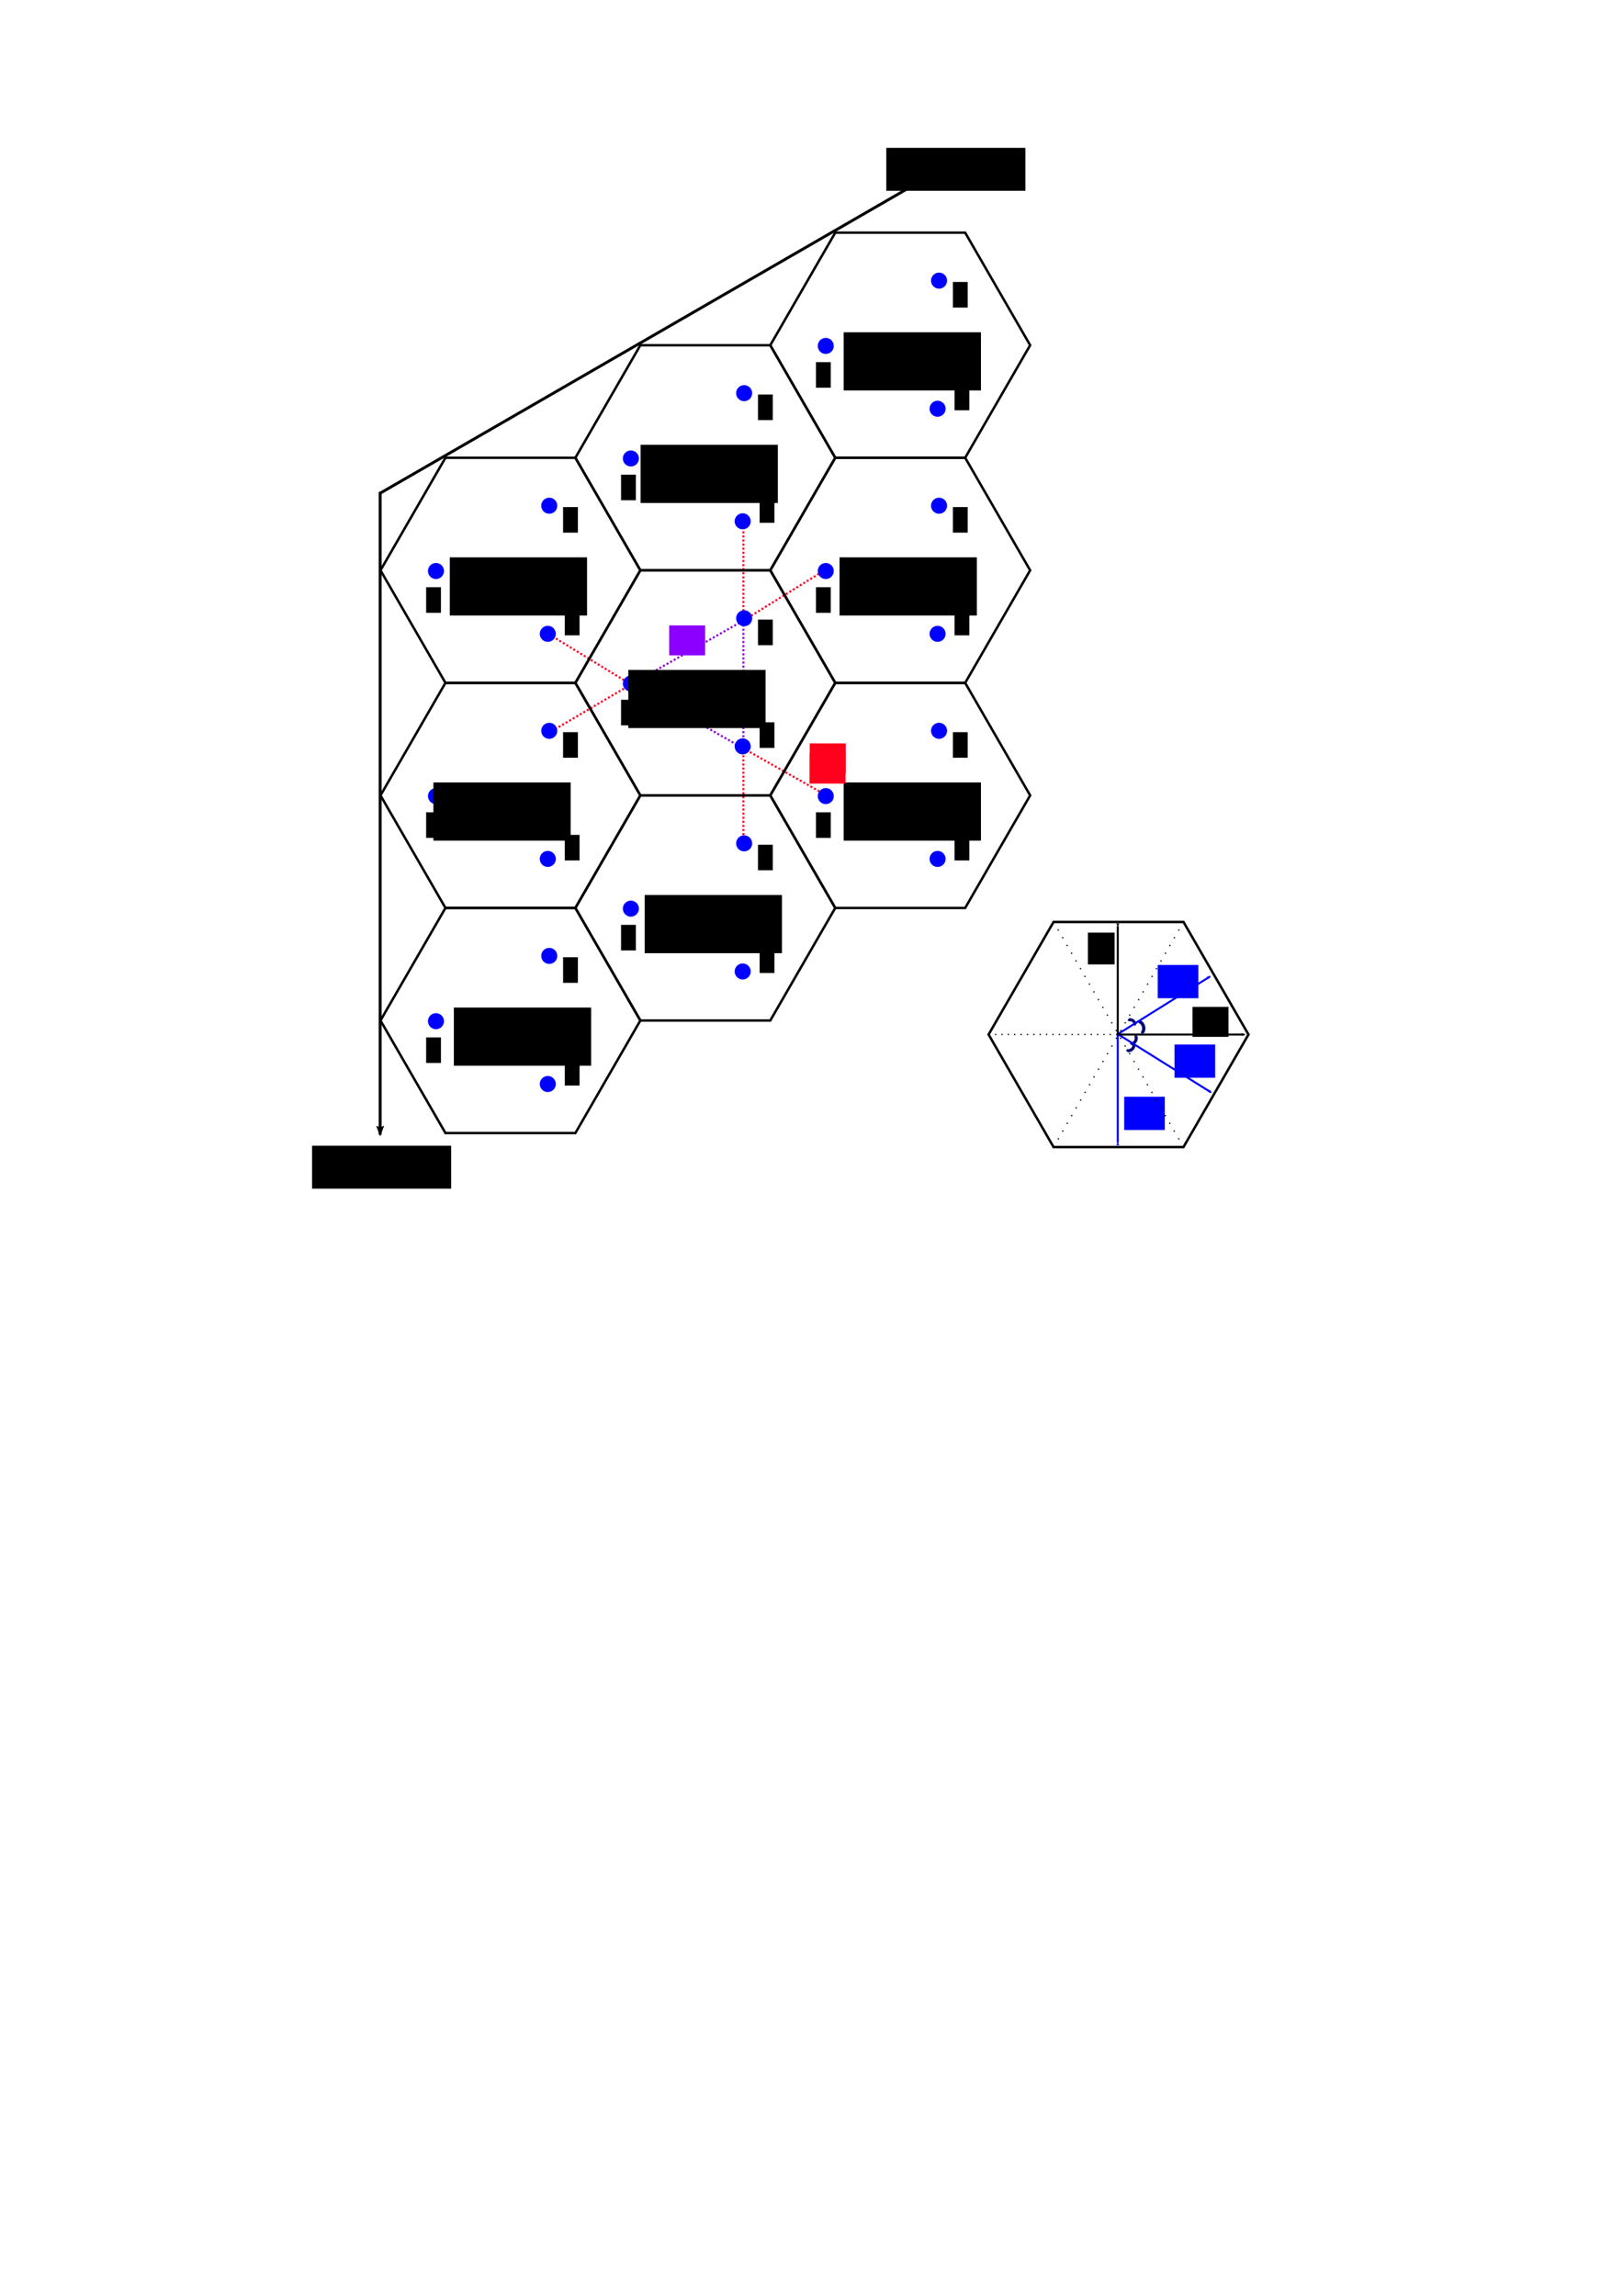 <?xml version="1.0" encoding="UTF-8" standalone="no"?>
<!-- Created with Inkscape (http://www.inkscape.org/) -->

<svg
   xmlns:dc="http://purl.org/dc/elements/1.1/"
   xmlns:cc="http://creativecommons.org/ns#"
   xmlns:rdf="http://www.w3.org/1999/02/22-rdf-syntax-ns#"
   xmlns:svg="http://www.w3.org/2000/svg"
   xmlns="http://www.w3.org/2000/svg"
   xmlns:sodipodi="http://sodipodi.sourceforge.net/DTD/sodipodi-0.dtd"
   xmlns:inkscape="http://www.inkscape.org/namespaces/inkscape"
   width="210mm"
   height="297mm"
   viewBox="0 0 210 297"
   version="1.1"
   id="svg1271"
   inkscape:version="0.92.4 (5da689c313, 2019-01-14)"
   sodipodi:docname="kagomemodel.svg"
   inkscape:export-filename="C:\Users\tingb\OneDrive\Desktop\Year3\Individual Project\Individual-Project\imgs\kagomemodel.png"
   inkscape:export-xdpi="300"
   inkscape:export-ydpi="300">
  <defs
     id="defs1265">
    <marker
       inkscape:stockid="Arrow2Lend"
       orient="auto"
       refY="0"
       refX="0"
       id="marker12429"
       style="overflow:visible"
       inkscape:isstock="true">
      <path
         inkscape:connector-curvature="0"
         id="path12427"
         style="fill:#000000;fill-opacity:1;fill-rule:evenodd;stroke:#000000;stroke-width:0.625;stroke-linejoin:round;stroke-opacity:1"
         d="M 8.719,4.034 -2.207,0.016 8.719,-4.002 c -1.745,2.372 -1.735,5.617 -6e-7,8.035 z"
         transform="matrix(-1.1,0,0,-1.1,-1.1,0)" />
    </marker>
    <marker
       inkscape:stockid="Arrow2Lend"
       orient="auto"
       refY="0"
       refX="0"
       id="marker12341"
       style="overflow:visible"
       inkscape:isstock="true">
      <path
         inkscape:connector-curvature="0"
         id="path12339"
         style="fill:#000000;fill-opacity:1;fill-rule:evenodd;stroke:#000000;stroke-width:0.625;stroke-linejoin:round;stroke-opacity:1"
         d="M 8.719,4.034 -2.207,0.016 8.719,-4.002 c -1.745,2.372 -1.735,5.617 -6e-7,8.035 z"
         transform="matrix(-1.1,0,0,-1.1,-1.1,0)" />
    </marker>
    <marker
       inkscape:stockid="Arrow2Mstart"
       orient="auto"
       refY="0"
       refX="0"
       id="marker6574-4"
       style="overflow:visible"
       inkscape:isstock="true">
      <path
         inkscape:connector-curvature="0"
         id="path6572-9"
         style="fill:#0000ff;fill-opacity:1;fill-rule:evenodd;stroke:#0000ff;stroke-width:0.625;stroke-linejoin:round;stroke-opacity:1"
         d="M 8.719,4.034 -2.207,0.016 8.719,-4.002 c -1.745,2.372 -1.735,5.617 -6e-7,8.035 z"
         transform="scale(0.6)" />
    </marker>
    <marker
       inkscape:stockid="Arrow2Mstart"
       orient="auto"
       refY="0"
       refX="0"
       id="marker6574-7-2"
       style="overflow:visible"
       inkscape:isstock="true">
      <path
         inkscape:connector-curvature="0"
         id="path6572-6-3"
         style="fill:#0000ff;fill-opacity:1;fill-rule:evenodd;stroke:#0000ff;stroke-width:0.625;stroke-linejoin:round;stroke-opacity:1"
         d="M 8.719,4.034 -2.207,0.016 8.719,-4.002 c -1.745,2.372 -1.735,5.617 -6e-7,8.035 z"
         transform="scale(0.6)" />
    </marker>
    <marker
       inkscape:stockid="Arrow2Mstart"
       orient="auto"
       refY="0"
       refX="0"
       id="marker13168-9-1"
       style="overflow:visible"
       inkscape:isstock="true">
      <path
         inkscape:connector-curvature="0"
         id="path13166-2-6"
         style="fill:#0000ff;fill-opacity:1;fill-rule:evenodd;stroke:#0000ff;stroke-width:0.625;stroke-linejoin:round;stroke-opacity:1"
         d="M 8.719,4.034 -2.207,0.016 8.719,-4.002 c -1.745,2.372 -1.735,5.617 -6e-7,8.035 z"
         transform="scale(0.6)" />
    </marker>
    <marker
       inkscape:stockid="Arrow2Mstart"
       orient="auto"
       refY="0"
       refX="0"
       id="marker13168-9"
       style="overflow:visible"
       inkscape:isstock="true">
      <path
         inkscape:connector-curvature="0"
         id="path13166-2"
         style="fill:#0000ff;fill-opacity:1;fill-rule:evenodd;stroke:#0000ff;stroke-width:0.625;stroke-linejoin:round;stroke-opacity:1"
         d="M 8.719,4.034 -2.207,0.016 8.719,-4.002 c -1.745,2.372 -1.735,5.617 -6e-7,8.035 z"
         transform="scale(0.6)" />
    </marker>
    <marker
       inkscape:stockid="Arrow2Mstart"
       orient="auto"
       refY="0"
       refX="0"
       id="marker6574-4-8"
       style="overflow:visible"
       inkscape:isstock="true">
      <path
         inkscape:connector-curvature="0"
         id="path6572-9-2"
         style="fill:#0000ff;fill-opacity:1;fill-rule:evenodd;stroke:#0000ff;stroke-width:0.625;stroke-linejoin:round;stroke-opacity:1"
         d="M 8.719,4.034 -2.207,0.016 8.719,-4.002 c -1.745,2.372 -1.735,5.617 -6e-7,8.035 z"
         transform="scale(0.6)" />
    </marker>
    <marker
       inkscape:stockid="Arrow2Mstart"
       orient="auto"
       refY="0"
       refX="0"
       id="marker6574-7-2-0"
       style="overflow:visible"
       inkscape:isstock="true">
      <path
         inkscape:connector-curvature="0"
         id="path6572-6-3-3"
         style="fill:#0000ff;fill-opacity:1;fill-rule:evenodd;stroke:#0000ff;stroke-width:0.625;stroke-linejoin:round;stroke-opacity:1"
         d="M 8.719,4.034 -2.207,0.016 8.719,-4.002 c -1.745,2.372 -1.735,5.617 -6e-7,8.035 z"
         transform="scale(0.6)" />
    </marker>
    <marker
       inkscape:stockid="Arrow2Mstart"
       orient="auto"
       refY="0"
       refX="0"
       id="marker13168-9-1-3"
       style="overflow:visible"
       inkscape:isstock="true">
      <path
         inkscape:connector-curvature="0"
         id="path13166-2-6-4"
         style="fill:#0000ff;fill-opacity:1;fill-rule:evenodd;stroke:#0000ff;stroke-width:0.625;stroke-linejoin:round;stroke-opacity:1"
         d="M 8.719,4.034 -2.207,0.016 8.719,-4.002 c -1.745,2.372 -1.735,5.617 -6e-7,8.035 z"
         transform="scale(0.6)" />
    </marker>
    <marker
       inkscape:stockid="Arrow2Mstart"
       orient="auto"
       refY="0"
       refX="0"
       id="marker13168-9-3"
       style="overflow:visible"
       inkscape:isstock="true">
      <path
         inkscape:connector-curvature="0"
         id="path13166-2-9"
         style="fill:#0000ff;fill-opacity:1;fill-rule:evenodd;stroke:#0000ff;stroke-width:0.625;stroke-linejoin:round;stroke-opacity:1"
         d="M 8.719,4.034 -2.207,0.016 8.719,-4.002 c -1.745,2.372 -1.735,5.617 -6e-7,8.035 z"
         transform="scale(0.6)" />
    </marker>
    <marker
       inkscape:stockid="Arrow2Mstart"
       orient="auto"
       refY="0"
       refX="0"
       id="marker6574-4-1"
       style="overflow:visible"
       inkscape:isstock="true">
      <path
         inkscape:connector-curvature="0"
         id="path6572-9-0"
         style="fill:#000000;fill-opacity:1;fill-rule:evenodd;stroke:#000000;stroke-width:0.625;stroke-linejoin:round;stroke-opacity:1"
         d="M 8.719,4.034 -2.207,0.016 8.719,-4.002 c -1.745,2.372 -1.735,5.617 -6e-7,8.035 z"
         transform="scale(0.6)" />
    </marker>
    <marker
       inkscape:stockid="Arrow2Mstart"
       orient="auto"
       refY="0"
       refX="0"
       id="marker6574-4-9"
       style="overflow:visible"
       inkscape:isstock="true">
      <path
         inkscape:connector-curvature="0"
         id="path6572-9-9"
         style="fill:#0000ff;fill-opacity:1;fill-rule:evenodd;stroke:#0000ff;stroke-width:0.625;stroke-linejoin:round;stroke-opacity:1"
         d="M 8.719,4.034 -2.207,0.016 8.719,-4.002 c -1.745,2.372 -1.735,5.617 -6e-7,8.035 z"
         transform="scale(0.6)" />
    </marker>
    <marker
       inkscape:stockid="Arrow2Mstart"
       orient="auto"
       refY="0"
       refX="0"
       id="marker6574-7-2-7"
       style="overflow:visible"
       inkscape:isstock="true">
      <path
         inkscape:connector-curvature="0"
         id="path6572-6-3-7"
         style="fill:#000000;fill-opacity:1;fill-rule:evenodd;stroke:#000000;stroke-width:0.625;stroke-linejoin:round;stroke-opacity:1"
         d="M 8.719,4.034 -2.207,0.016 8.719,-4.002 c -1.745,2.372 -1.735,5.617 -6e-7,8.035 z"
         transform="scale(0.6)" />
    </marker>
    <marker
       inkscape:stockid="Arrow2Mstart"
       orient="auto"
       refY="0"
       refX="0"
       id="marker13168-9-1-0"
       style="overflow:visible"
       inkscape:isstock="true">
      <path
         inkscape:connector-curvature="0"
         id="path13166-2-6-0"
         style="fill:#0000ff;fill-opacity:1;fill-rule:evenodd;stroke:#0000ff;stroke-width:0.625;stroke-linejoin:round;stroke-opacity:1"
         d="M 8.719,4.034 -2.207,0.016 8.719,-4.002 c -1.745,2.372 -1.735,5.617 -6e-7,8.035 z"
         transform="scale(0.6)" />
    </marker>
    <marker
       inkscape:stockid="Arrow2Mstart"
       orient="auto"
       refY="0"
       refX="0"
       id="marker13168-9-0"
       style="overflow:visible"
       inkscape:isstock="true">
      <path
         inkscape:connector-curvature="0"
         id="path13166-2-3"
         style="fill:#0000ff;fill-opacity:1;fill-rule:evenodd;stroke:#0000ff;stroke-width:0.625;stroke-linejoin:round;stroke-opacity:1"
         d="M 8.719,4.034 -2.207,0.016 8.719,-4.002 c -1.745,2.372 -1.735,5.617 -6e-7,8.035 z"
         transform="scale(0.6)" />
    </marker>
  </defs>
  <sodipodi:namedview
     id="base"
     pagecolor="#ffffff"
     bordercolor="#666666"
     borderopacity="1.0"
     inkscape:pageopacity="0.0"
     inkscape:pageshadow="2"
     inkscape:zoom="3.959798"
     inkscape:cx="485.20777"
     inkscape:cy="616.81133"
     inkscape:document-units="mm"
     inkscape:current-layer="layer1"
     showgrid="false"
     inkscape:window-width="3840"
     inkscape:window-height="2028"
     inkscape:window-x="-16"
     inkscape:window-y="60"
     inkscape:window-maximized="1" />
  <g
     inkscape:label="Layer 1"
     inkscape:groupmode="layer"
     id="layer1">
    <path
       style="fill:none;stroke:#ff001d;stroke-width:0.265;stroke-linecap:butt;stroke-linejoin:miter;stroke-miterlimit:4;stroke-dasharray:0.265, 0.265;stroke-dashoffset:0;stroke-opacity:1"
       d="m 81.643,88.546 -10.725,-6.567"
       id="path2400"
       inkscape:connector-curvature="0" />
    <path
       style="fill:none;stroke:#ff001d;stroke-width:0.265;stroke-linecap:butt;stroke-linejoin:miter;stroke-miterlimit:4;stroke-dasharray:0.265, 0.265;stroke-dashoffset:0;stroke-opacity:1"
       d="m 81.643,88.546 -10.347,6.095"
       id="path2402"
       inkscape:connector-curvature="0" />
    <path
       style="fill:none;stroke:#ff001d;stroke-width:0.265;stroke-linecap:butt;stroke-linejoin:miter;stroke-miterlimit:4;stroke-dasharray:0.265, 0.265;stroke-dashoffset:0;stroke-opacity:1"
       d="M 96.186,109.099 V 96.814 l 10.687,6.048"
       id="path2404"
       inkscape:connector-curvature="0" />
    <path
       style="fill:none;stroke:#ff001d;stroke-width:0.265;stroke-linecap:butt;stroke-linejoin:miter;stroke-miterlimit:4;stroke-dasharray:0.265, 0.265;stroke-dashoffset:0;stroke-opacity:1"
       d="m 106.873,73.663 -10.687,6.615 v -12.804"
       id="path2406"
       inkscape:connector-curvature="0" />
    <path
       style="fill:none;stroke:#8c00d7;stroke-width:0.265;stroke-linecap:butt;stroke-linejoin:miter;stroke-miterlimit:4;stroke-dasharray:0.265, 0.265;stroke-dashoffset:0;stroke-opacity:1"
       d="m 96.186,80.278 v 16.536 l -14.543,-8.268"
       id="path2396"
       inkscape:connector-curvature="0" />
    <path
       style="fill:none;stroke:#8c00d7;stroke-width:0.265;stroke-linecap:butt;stroke-linejoin:miter;stroke-miterlimit:4;stroke-dasharray:0.265, 0.265;stroke-dashoffset:0;stroke-opacity:1"
       d="m 81.643,88.546 14.543,-8.268"
       id="path2398"
       inkscape:connector-curvature="0" />
    <path
       sodipodi:type="star"
       style="fill:none;fill-opacity:1;stroke:#000000;stroke-width:0.315;stroke-miterlimit:4;stroke-dasharray:none;stroke-dashoffset:0;stroke-opacity:1"
       id="path10607-96"
       sodipodi:sides="6"
       sodipodi:cx="91.260634"
       sodipodi:cy="88.339487"
       sodipodi:r1="16.811893"
       sodipodi:r2="14.559528"
       sodipodi:arg1="1.0471976"
       sodipodi:arg2="1.5707963"
       inkscape:flatsided="true"
       inkscape:rounded="0"
       inkscape:randomized="0"
       d="m 99.667,102.899 -16.812,0 -8.406,-14.56 8.406,-14.56 16.812,1e-6 8.406,14.56 z" />
    <circle
       style="fill:#0000ff;fill-opacity:1;stroke:none;stroke-width:0.263;stroke-miterlimit:4;stroke-dasharray:none;stroke-opacity:1"
       id="path4656-7-8-4-2"
       cx="124.04"
       cy="16.801"
       r="1.039"
       transform="rotate(32.002)" />
    <circle
       style="fill:#0000ff;fill-opacity:1;stroke:none;stroke-width:0.263;stroke-miterlimit:4;stroke-dasharray:none;stroke-opacity:1"
       id="path4656-9-5-1-9-7-9"
       cx="132.663"
       cy="30.956"
       r="1.039"
       transform="rotate(32.002)" />
    <circle
       style="fill:#0000ff;fill-opacity:1;stroke:none;stroke-width:0.263;stroke-miterlimit:4;stroke-dasharray:none;stroke-opacity:1"
       id="path4656-9-5-1-9-7-4-87"
       cx="116.086"
       cy="31.732"
       r="1.039"
       transform="rotate(32.002)" />
    <flowRoot
       xml:space="preserve"
       id="flowRoot4691-2-7-7-4-6-6-38"
       style="font-style:normal;font-weight:normal;font-size:10.667px;line-height:1.25;font-family:sans-serif;letter-spacing:0px;word-spacing:0px;fill:#000000;fill-opacity:1;stroke:none"
       transform="matrix(0.265,0,0,0.265,35.043,22.704)"><flowRegion
         id="flowRegion4693-7-8-0-8-1-2-21"
         style="font-size:10.667px"><rect
           id="rect4695-2-5-4-8-2-5-7"
           width="7.23"
           height="12.486"
           x="237.857"
           y="216.805"
           style="font-size:10.667px" /></flowRegion><flowPara
         id="flowPara4697-9-4-4-8-2-6-4">1</flowPara></flowRoot>    <flowRoot
       xml:space="preserve"
       id="flowRoot4691-2-7-7-4-6-6-3-3-96"
       style="font-style:normal;font-weight:normal;font-size:10.667px;line-height:1.25;font-family:sans-serif;letter-spacing:0px;word-spacing:0px;fill:#000000;fill-opacity:1;stroke:none"
       transform="matrix(0.265,0,0,0.265,35.258,35.99)"><flowRegion
         id="flowRegion4693-7-8-0-8-1-2-1-5-0"
         style="font-size:10.667px"><rect
           id="rect4695-2-5-4-8-2-5-0-8-44"
           width="7.23"
           height="12.486"
           x="237.857"
           y="216.805"
           style="font-size:10.667px" /></flowRegion><flowPara
         id="flowPara4697-9-4-4-8-2-6-6-1-86">2</flowPara></flowRoot>    <flowRoot
       xml:space="preserve"
       id="flowRoot4691-2-7-7-4-6-6-3-3-3-32"
       style="font-style:normal;font-weight:normal;font-size:10.667px;line-height:1.25;font-family:sans-serif;letter-spacing:0px;word-spacing:0px;fill:#000000;fill-opacity:1;stroke:none"
       transform="matrix(0.265,0,0,0.265,17.324,33.073)"><flowRegion
         id="flowRegion4693-7-8-0-8-1-2-1-5-5-53"
         style="font-size:10.667px"><rect
           id="rect4695-2-5-4-8-2-5-0-8-1-7"
           width="7.23"
           height="12.486"
           x="237.857"
           y="216.805"
           style="font-size:10.667px" /></flowRegion><flowPara
         id="flowPara4697-9-4-4-8-2-6-6-1-3-34">3</flowPara></flowRoot>    <flowRoot
       xml:space="preserve"
       id="flowRoot4691-8-1-1-2-95"
       style="font-style:normal;font-weight:normal;font-size:10.667px;line-height:1.25;font-family:sans-serif;text-align:center;letter-spacing:0px;word-spacing:0px;text-anchor:middle;fill:#000000;fill-opacity:1;stroke:none"
       transform="matrix(0.265,0,0,0.265,18.265,29.209)"><flowRegion
         id="flowRegion4693-2-0-9-3-31"
         style="font-size:10.667px;text-align:center;text-anchor:middle"><rect
           id="rect4695-0-2-7-8-8"
           width="67.029"
           height="28.405"
           x="237.857"
           y="216.805"
           style="font-size:10.667px;text-align:center;text-anchor:middle" /></flowRegion><flowPara
         id="flowPara2012">(n,m)</flowPara></flowRoot>    <path
       sodipodi:type="star"
       style="fill:none;fill-opacity:1;stroke:#000000;stroke-width:0.315;stroke-miterlimit:4;stroke-dasharray:none;stroke-dashoffset:0;stroke-opacity:1"
       id="path10607-96-8"
       sodipodi:sides="6"
       sodipodi:cx="66.042799"
       sodipodi:cy="102.899"
       sodipodi:r1="16.811893"
       sodipodi:r2="14.559528"
       sodipodi:arg1="1.0471976"
       sodipodi:arg2="1.5707963"
       inkscape:flatsided="true"
       inkscape:rounded="0"
       inkscape:randomized="0"
       d="m 74.449,117.459 -16.812,0 -8.406,-14.56 8.406,-14.56 16.812,1e-6 8.406,14.56 z" />
    <circle
       style="fill:#0000ff;fill-opacity:1;stroke:none;stroke-width:0.263;stroke-miterlimit:4;stroke-dasharray:none;stroke-opacity:1"
       id="path4656-7-8-4-2-5"
       cx="110.37"
       cy="42.512"
       r="1.039"
       transform="rotate(32.002)" />
    <circle
       style="fill:#0000ff;fill-opacity:1;stroke:none;stroke-width:0.263;stroke-miterlimit:4;stroke-dasharray:none;stroke-opacity:1"
       id="path4656-9-5-1-9-7-9-2"
       cx="118.993"
       cy="56.667"
       r="1.039"
       transform="rotate(32.002)" />
    <circle
       style="fill:#0000ff;fill-opacity:1;stroke:none;stroke-width:0.263;stroke-miterlimit:4;stroke-dasharray:none;stroke-opacity:1"
       id="path4656-9-5-1-9-7-4-87-9"
       cx="102.417"
       cy="57.443"
       r="1.039"
       transform="rotate(32.002)" />
    <flowRoot
       xml:space="preserve"
       id="flowRoot4691-2-7-7-4-6-6-38-0"
       style="font-style:normal;font-weight:normal;font-size:10.667px;line-height:1.25;font-family:sans-serif;letter-spacing:0px;word-spacing:0px;fill:#000000;fill-opacity:1;stroke:none"
       transform="matrix(0.265,0,0,0.265,9.825,37.263)"><flowRegion
         id="flowRegion4693-7-8-0-8-1-2-21-1"
         style="font-size:10.667px"><rect
           id="rect4695-2-5-4-8-2-5-7-0"
           width="7.23"
           height="12.486"
           x="237.857"
           y="216.805"
           style="font-size:10.667px" /></flowRegion><flowPara
         id="flowPara4697-9-4-4-8-2-6-4-8">1</flowPara></flowRoot>    <flowRoot
       xml:space="preserve"
       id="flowRoot4691-2-7-7-4-6-6-3-3-96-7"
       style="font-style:normal;font-weight:normal;font-size:10.667px;line-height:1.25;font-family:sans-serif;letter-spacing:0px;word-spacing:0px;fill:#000000;fill-opacity:1;stroke:none"
       transform="matrix(0.265,0,0,0.265,10.041,50.55)"><flowRegion
         id="flowRegion4693-7-8-0-8-1-2-1-5-0-5"
         style="font-size:10.667px"><rect
           id="rect4695-2-5-4-8-2-5-0-8-44-7"
           width="7.23"
           height="12.486"
           x="237.857"
           y="216.805"
           style="font-size:10.667px" /></flowRegion><flowPara
         id="flowPara4697-9-4-4-8-2-6-6-1-86-3">2</flowPara></flowRoot>    <flowRoot
       xml:space="preserve"
       id="flowRoot4691-2-7-7-4-6-6-3-3-3-32-2"
       style="font-style:normal;font-weight:normal;font-size:10.667px;line-height:1.25;font-family:sans-serif;letter-spacing:0px;word-spacing:0px;fill:#000000;fill-opacity:1;stroke:none"
       transform="matrix(0.265,0,0,0.265,-7.894,47.632)"><flowRegion
         id="flowRegion4693-7-8-0-8-1-2-1-5-5-53-0"
         style="font-size:10.667px"><rect
           id="rect4695-2-5-4-8-2-5-0-8-1-7-6"
           width="7.23"
           height="12.486"
           x="237.857"
           y="216.805"
           style="font-size:10.667px" /></flowRegion><flowPara
         id="flowPara4697-9-4-4-8-2-6-6-1-3-34-9">3</flowPara></flowRoot>    <flowRoot
       xml:space="preserve"
       id="flowRoot4691-8-1-1-2-95-1"
       style="font-style:normal;font-weight:normal;font-size:10.667px;line-height:1.25;font-family:sans-serif;text-align:center;letter-spacing:0px;word-spacing:0px;text-anchor:middle;fill:#000000;fill-opacity:1;stroke:none"
       transform="matrix(0.265,0,0,0.265,-6.953,43.769)"><flowRegion
         id="flowRegion4693-2-0-9-3-31-9"
         style="font-size:10.667px;text-align:center;text-anchor:middle"><rect
           id="rect4695-0-2-7-8-8-1"
           width="67.029"
           height="28.405"
           x="237.857"
           y="216.805"
           style="font-size:10.667px;text-align:center;text-anchor:middle" /></flowRegion><flowPara
         id="flowPara2012-5">(n,m-1)</flowPara></flowRoot>    <path
       sodipodi:type="star"
       style="fill:none;fill-opacity:1;stroke:#000000;stroke-width:0.315;stroke-miterlimit:4;stroke-dasharray:none;stroke-dashoffset:0;stroke-opacity:1"
       id="path10607-96-2"
       sodipodi:sides="6"
       sodipodi:cx="66.042799"
       sodipodi:cy="73.779955"
       sodipodi:r1="16.811893"
       sodipodi:r2="14.559528"
       sodipodi:arg1="1.0471976"
       sodipodi:arg2="1.5707963"
       inkscape:flatsided="true"
       inkscape:rounded="0"
       inkscape:randomized="0"
       d="m 74.449,88.339 -16.812,-10e-7 -8.406,-14.56 8.406,-14.56 16.812,10e-7 8.406,14.56 z" />
    <circle
       style="fill:#0000ff;fill-opacity:1;stroke:none;stroke-width:0.263;stroke-miterlimit:4;stroke-dasharray:none;stroke-opacity:1"
       id="path4656-7-8-4-2-9"
       cx="94.939"
       cy="17.818"
       r="1.039"
       transform="rotate(32.002)" />
    <circle
       style="fill:#0000ff;fill-opacity:1;stroke:none;stroke-width:0.263;stroke-miterlimit:4;stroke-dasharray:none;stroke-opacity:1"
       id="path4656-9-5-1-9-7-9-7"
       cx="103.562"
       cy="31.973"
       r="1.039"
       transform="rotate(32.002)" />
    <circle
       style="fill:#0000ff;fill-opacity:1;stroke:none;stroke-width:0.263;stroke-miterlimit:4;stroke-dasharray:none;stroke-opacity:1"
       id="path4656-9-5-1-9-7-4-87-6"
       cx="86.985"
       cy="32.75"
       r="1.039"
       transform="rotate(32.002)" />
    <flowRoot
       xml:space="preserve"
       id="flowRoot4691-2-7-7-4-6-6-38-05"
       style="font-style:normal;font-weight:normal;font-size:10.667px;line-height:1.25;font-family:sans-serif;letter-spacing:0px;word-spacing:0px;fill:#000000;fill-opacity:1;stroke:none"
       transform="matrix(0.265,0,0,0.265,9.825,8.144)"><flowRegion
         id="flowRegion4693-7-8-0-8-1-2-21-5"
         style="font-size:10.667px"><rect
           id="rect4695-2-5-4-8-2-5-7-7"
           width="7.23"
           height="12.486"
           x="237.857"
           y="216.805"
           style="font-size:10.667px" /></flowRegion><flowPara
         id="flowPara4697-9-4-4-8-2-6-4-5">1</flowPara></flowRoot>    <flowRoot
       xml:space="preserve"
       id="flowRoot4691-2-7-7-4-6-6-3-3-96-72"
       style="font-style:normal;font-weight:normal;font-size:10.667px;line-height:1.25;font-family:sans-serif;letter-spacing:0px;word-spacing:0px;fill:#000000;fill-opacity:1;stroke:none"
       transform="matrix(0.265,0,0,0.265,10.041,21.43)"><flowRegion
         id="flowRegion4693-7-8-0-8-1-2-1-5-0-4"
         style="font-size:10.667px"><rect
           id="rect4695-2-5-4-8-2-5-0-8-44-1"
           width="7.23"
           height="12.486"
           x="237.857"
           y="216.805"
           style="font-size:10.667px" /></flowRegion><flowPara
         id="flowPara4697-9-4-4-8-2-6-6-1-86-9">2</flowPara></flowRoot>    <flowRoot
       xml:space="preserve"
       id="flowRoot4691-2-7-7-4-6-6-3-3-3-32-6"
       style="font-style:normal;font-weight:normal;font-size:10.667px;line-height:1.25;font-family:sans-serif;letter-spacing:0px;word-spacing:0px;fill:#000000;fill-opacity:1;stroke:none"
       transform="matrix(0.265,0,0,0.265,-7.894,18.513)"><flowRegion
         id="flowRegion4693-7-8-0-8-1-2-1-5-5-53-2"
         style="font-size:10.667px"><rect
           id="rect4695-2-5-4-8-2-5-0-8-1-7-3"
           width="7.23"
           height="12.486"
           x="237.857"
           y="216.805"
           style="font-size:10.667px" /></flowRegion><flowPara
         id="flowPara4697-9-4-4-8-2-6-6-1-3-34-6">3</flowPara></flowRoot>    <flowRoot
       xml:space="preserve"
       id="flowRoot4691-8-1-1-2-95-6"
       style="font-style:normal;font-weight:normal;font-size:10.667px;line-height:1.25;font-family:sans-serif;text-align:center;letter-spacing:0px;word-spacing:0px;text-anchor:middle;fill:#000000;fill-opacity:1;stroke:none"
       transform="matrix(0.265,0,0,0.265,-4.836,14.65)"><flowRegion
         id="flowRegion4693-2-0-9-3-31-6"
         style="font-size:10.667px;text-align:center;text-anchor:middle"><rect
           id="rect4695-0-2-7-8-8-3"
           width="67.029"
           height="28.405"
           x="237.857"
           y="216.805"
           style="font-size:10.667px;text-align:center;text-anchor:middle" /></flowRegion><flowPara
         id="flowPara2012-55">(n-1,m-1)</flowPara></flowRoot>    <path
       sodipodi:type="star"
       style="fill:none;fill-opacity:1;stroke:#000000;stroke-width:0.315;stroke-miterlimit:4;stroke-dasharray:none;stroke-dashoffset:0;stroke-opacity:1"
       id="path10607-96-85"
       sodipodi:sides="6"
       sodipodi:cx="91.260634"
       sodipodi:cy="59.220431"
       sodipodi:r1="16.811893"
       sodipodi:r2="14.559528"
       sodipodi:arg1="1.0471976"
       sodipodi:arg2="1.5707963"
       inkscape:flatsided="true"
       inkscape:rounded="0"
       inkscape:randomized="0"
       d="m 99.667,73.78 -16.812,-10e-7 -8.406,-14.56 8.406,-14.56 16.812,10e-7 8.406,14.56 z" />
    <circle
       style="fill:#0000ff;fill-opacity:1;stroke:none;stroke-width:0.263;stroke-miterlimit:4;stroke-dasharray:none;stroke-opacity:1"
       id="path4656-7-8-4-2-2"
       cx="108.608"
       cy="-7.893"
       r="1.039"
       transform="rotate(32.002)" />
    <circle
       style="fill:#0000ff;fill-opacity:1;stroke:none;stroke-width:0.263;stroke-miterlimit:4;stroke-dasharray:none;stroke-opacity:1"
       id="path4656-9-5-1-9-7-9-0"
       cx="117.231"
       cy="6.262"
       r="1.039"
       transform="rotate(32.002)" />
    <circle
       style="fill:#0000ff;fill-opacity:1;stroke:none;stroke-width:0.263;stroke-miterlimit:4;stroke-dasharray:none;stroke-opacity:1"
       id="path4656-9-5-1-9-7-4-87-3"
       cx="100.655"
       cy="7.038"
       r="1.039"
       transform="rotate(32.002)" />
    <flowRoot
       xml:space="preserve"
       id="flowRoot4691-2-7-7-4-6-6-38-2"
       style="font-style:normal;font-weight:normal;font-size:10.667px;line-height:1.25;font-family:sans-serif;letter-spacing:0px;word-spacing:0px;fill:#000000;fill-opacity:1;stroke:none"
       transform="matrix(0.265,0,0,0.265,35.043,-6.415)"><flowRegion
         id="flowRegion4693-7-8-0-8-1-2-21-2"
         style="font-size:10.667px"><rect
           id="rect4695-2-5-4-8-2-5-7-9"
           width="7.23"
           height="12.486"
           x="237.857"
           y="216.805"
           style="font-size:10.667px" /></flowRegion><flowPara
         id="flowPara4697-9-4-4-8-2-6-4-6">1</flowPara></flowRoot>    <flowRoot
       xml:space="preserve"
       id="flowRoot4691-2-7-7-4-6-6-3-3-96-3"
       style="font-style:normal;font-weight:normal;font-size:10.667px;line-height:1.25;font-family:sans-serif;letter-spacing:0px;word-spacing:0px;fill:#000000;fill-opacity:1;stroke:none"
       transform="matrix(0.265,0,0,0.265,35.258,6.871)"><flowRegion
         id="flowRegion4693-7-8-0-8-1-2-1-5-0-3"
         style="font-size:10.667px"><rect
           id="rect4695-2-5-4-8-2-5-0-8-44-6"
           width="7.23"
           height="12.486"
           x="237.857"
           y="216.805"
           style="font-size:10.667px" /></flowRegion><flowPara
         id="flowPara4697-9-4-4-8-2-6-6-1-86-8">2</flowPara></flowRoot>    <flowRoot
       xml:space="preserve"
       id="flowRoot4691-2-7-7-4-6-6-3-3-3-32-67"
       style="font-style:normal;font-weight:normal;font-size:10.667px;line-height:1.25;font-family:sans-serif;letter-spacing:0px;word-spacing:0px;fill:#000000;fill-opacity:1;stroke:none"
       transform="matrix(0.265,0,0,0.265,17.324,3.954)"><flowRegion
         id="flowRegion4693-7-8-0-8-1-2-1-5-5-53-1"
         style="font-size:10.667px"><rect
           id="rect4695-2-5-4-8-2-5-0-8-1-7-8"
           width="7.23"
           height="12.486"
           x="237.857"
           y="216.805"
           style="font-size:10.667px" /></flowRegion><flowPara
         id="flowPara4697-9-4-4-8-2-6-6-1-3-34-8">3</flowPara></flowRoot>    <flowRoot
       xml:space="preserve"
       id="flowRoot4691-8-1-1-2-95-5"
       style="font-style:normal;font-weight:normal;font-size:10.667px;line-height:1.25;font-family:sans-serif;text-align:center;letter-spacing:0px;word-spacing:0px;text-anchor:middle;fill:#000000;fill-opacity:1;stroke:none"
       transform="matrix(0.265,0,0,0.265,19.852,0.09)"><flowRegion
         id="flowRegion4693-2-0-9-3-31-5"
         style="font-size:10.667px;text-align:center;text-anchor:middle"><rect
           id="rect4695-0-2-7-8-8-4"
           width="67.029"
           height="28.405"
           x="237.857"
           y="216.805"
           style="font-size:10.667px;text-align:center;text-anchor:middle" /></flowRegion><flowPara
         id="flowPara2012-3">(n-1,m)</flowPara></flowRoot>    <path
       sodipodi:type="star"
       style="fill:none;fill-opacity:1;stroke:#000000;stroke-width:0.315;stroke-miterlimit:4;stroke-dasharray:none;stroke-dashoffset:0;stroke-opacity:1"
       id="path10607-96-7"
       sodipodi:sides="6"
       sodipodi:cx="91.260634"
       sodipodi:cy="117.45854"
       sodipodi:r1="16.811893"
       sodipodi:r2="14.559528"
       sodipodi:arg1="1.0471976"
       sodipodi:arg2="1.5707963"
       inkscape:flatsided="true"
       inkscape:rounded="0"
       inkscape:randomized="0"
       d="m 99.667,132.018 -16.812,0 -8.406,-14.56 8.406,-14.56 16.812,10e-6 8.406,14.56 z" />
    <circle
       style="fill:#0000ff;fill-opacity:1;stroke:none;stroke-width:0.263;stroke-miterlimit:4;stroke-dasharray:none;stroke-opacity:1"
       id="path4656-7-8-4-2-57"
       cx="139.472"
       cy="41.495"
       r="1.039"
       transform="rotate(32.002)" />
    <circle
       style="fill:#0000ff;fill-opacity:1;stroke:none;stroke-width:0.263;stroke-miterlimit:4;stroke-dasharray:none;stroke-opacity:1"
       id="path4656-9-5-1-9-7-9-9"
       cx="148.095"
       cy="55.65"
       r="1.039"
       transform="rotate(32.002)" />
    <circle
       style="fill:#0000ff;fill-opacity:1;stroke:none;stroke-width:0.263;stroke-miterlimit:4;stroke-dasharray:none;stroke-opacity:1"
       id="path4656-9-5-1-9-7-4-87-5"
       cx="131.518"
       cy="56.426"
       r="1.039"
       transform="rotate(32.002)" />
    <flowRoot
       xml:space="preserve"
       id="flowRoot4691-2-7-7-4-6-6-38-1"
       style="font-style:normal;font-weight:normal;font-size:10.667px;line-height:1.25;font-family:sans-serif;letter-spacing:0px;word-spacing:0px;fill:#000000;fill-opacity:1;stroke:none"
       transform="matrix(0.265,0,0,0.265,35.043,51.823)"><flowRegion
         id="flowRegion4693-7-8-0-8-1-2-21-50"
         style="font-size:10.667px"><rect
           id="rect4695-2-5-4-8-2-5-7-6"
           width="7.23"
           height="12.486"
           x="237.857"
           y="216.805"
           style="font-size:10.667px" /></flowRegion><flowPara
         id="flowPara4697-9-4-4-8-2-6-4-85">1</flowPara></flowRoot>    <flowRoot
       xml:space="preserve"
       id="flowRoot4691-2-7-7-4-6-6-3-3-96-8"
       style="font-style:normal;font-weight:normal;font-size:10.667px;line-height:1.25;font-family:sans-serif;letter-spacing:0px;word-spacing:0px;fill:#000000;fill-opacity:1;stroke:none"
       transform="matrix(0.265,0,0,0.265,35.258,65.109)"><flowRegion
         id="flowRegion4693-7-8-0-8-1-2-1-5-0-7"
         style="font-size:10.667px"><rect
           id="rect4695-2-5-4-8-2-5-0-8-44-5"
           width="7.23"
           height="12.486"
           x="237.857"
           y="216.805"
           style="font-size:10.667px" /></flowRegion><flowPara
         id="flowPara4697-9-4-4-8-2-6-6-1-86-37">2</flowPara></flowRoot>    <flowRoot
       xml:space="preserve"
       id="flowRoot4691-2-7-7-4-6-6-3-3-3-32-9"
       style="font-style:normal;font-weight:normal;font-size:10.667px;line-height:1.25;font-family:sans-serif;letter-spacing:0px;word-spacing:0px;fill:#000000;fill-opacity:1;stroke:none"
       transform="matrix(0.265,0,0,0.265,17.324,62.192)"><flowRegion
         id="flowRegion4693-7-8-0-8-1-2-1-5-5-53-3"
         style="font-size:10.667px"><rect
           id="rect4695-2-5-4-8-2-5-0-8-1-7-86"
           width="7.23"
           height="12.486"
           x="237.857"
           y="216.805"
           style="font-size:10.667px" /></flowRegion><flowPara
         id="flowPara4697-9-4-4-8-2-6-6-1-3-34-1">3</flowPara></flowRoot>    <flowRoot
       xml:space="preserve"
       id="flowRoot4691-8-1-1-2-95-7"
       style="font-style:normal;font-weight:normal;font-size:10.667px;line-height:1.25;font-family:sans-serif;text-align:center;letter-spacing:0px;word-spacing:0px;text-anchor:middle;fill:#000000;fill-opacity:1;stroke:none"
       transform="matrix(0.265,0,0,0.265,20.382,58.329)"><flowRegion
         id="flowRegion4693-2-0-9-3-31-0"
         style="font-size:10.667px;text-align:center;text-anchor:middle"><rect
           id="rect4695-0-2-7-8-8-0"
           width="67.029"
           height="28.405"
           x="237.857"
           y="216.805"
           style="font-size:10.667px;text-align:center;text-anchor:middle" /></flowRegion><flowPara
         id="flowPara2012-33">(n+1,m)</flowPara></flowRoot>    <path
       sodipodi:type="star"
       style="fill:none;fill-opacity:1;stroke:#000000;stroke-width:0.315;stroke-miterlimit:4;stroke-dasharray:none;stroke-dashoffset:0;stroke-opacity:1"
       id="path10607-96-5"
       sodipodi:sides="6"
       sodipodi:cx="116.47848"
       sodipodi:cy="102.89902"
       sodipodi:r1="16.811893"
       sodipodi:r2="14.559528"
       sodipodi:arg1="1.0471976"
       sodipodi:arg2="1.5707963"
       inkscape:flatsided="true"
       inkscape:rounded="0"
       inkscape:randomized="0"
       d="m 124.884,117.459 -16.812,0 -8.406,-14.56 8.406,-14.56 16.812,10e-7 8.406,14.56 z" />
    <circle
       style="fill:#0000ff;fill-opacity:1;stroke:none;stroke-width:0.263;stroke-miterlimit:4;stroke-dasharray:none;stroke-opacity:1"
       id="path4656-7-8-4-2-52"
       cx="153.141"
       cy="15.784"
       r="1.039"
       transform="rotate(32.002)" />
    <circle
       style="fill:#0000ff;fill-opacity:1;stroke:none;stroke-width:0.263;stroke-miterlimit:4;stroke-dasharray:none;stroke-opacity:1"
       id="path4656-9-5-1-9-7-9-5"
       cx="161.764"
       cy="29.939"
       r="1.039"
       transform="rotate(32.002)" />
    <circle
       style="fill:#0000ff;fill-opacity:1;stroke:none;stroke-width:0.263;stroke-miterlimit:4;stroke-dasharray:none;stroke-opacity:1"
       id="path4656-9-5-1-9-7-4-87-7"
       cx="145.188"
       cy="30.715"
       r="1.039"
       transform="rotate(32.002)" />
    <flowRoot
       xml:space="preserve"
       id="flowRoot4691-2-7-7-4-6-6-38-5"
       style="font-style:normal;font-weight:normal;font-size:10.667px;line-height:1.25;font-family:sans-serif;letter-spacing:0px;word-spacing:0px;fill:#000000;fill-opacity:1;stroke:none"
       transform="matrix(0.265,0,0,0.265,60.261,37.263)"><flowRegion
         id="flowRegion4693-7-8-0-8-1-2-21-8"
         style="font-size:10.667px"><rect
           id="rect4695-2-5-4-8-2-5-7-3"
           width="7.23"
           height="12.486"
           x="237.857"
           y="216.805"
           style="font-size:10.667px" /></flowRegion><flowPara
         id="flowPara4697-9-4-4-8-2-6-4-9">1</flowPara></flowRoot>    <flowRoot
       xml:space="preserve"
       id="flowRoot4691-2-7-7-4-6-6-3-3-96-6"
       style="font-style:normal;font-weight:normal;font-size:10.667px;line-height:1.25;font-family:sans-serif;letter-spacing:0px;word-spacing:0px;fill:#000000;fill-opacity:1;stroke:none"
       transform="matrix(0.265,0,0,0.265,60.476,50.55)"><flowRegion
         id="flowRegion4693-7-8-0-8-1-2-1-5-0-2"
         style="font-size:10.667px"><rect
           id="rect4695-2-5-4-8-2-5-0-8-44-79"
           width="7.23"
           height="12.486"
           x="237.857"
           y="216.805"
           style="font-size:10.667px" /></flowRegion><flowPara
         id="flowPara4697-9-4-4-8-2-6-6-1-86-5">2</flowPara></flowRoot>    <flowRoot
       xml:space="preserve"
       id="flowRoot4691-2-7-7-4-6-6-3-3-3-32-1"
       style="font-style:normal;font-weight:normal;font-size:10.667px;line-height:1.25;font-family:sans-serif;letter-spacing:0px;word-spacing:0px;fill:#000000;fill-opacity:1;stroke:none"
       transform="matrix(0.265,0,0,0.265,42.542,47.632)"><flowRegion
         id="flowRegion4693-7-8-0-8-1-2-1-5-5-53-8"
         style="font-size:10.667px"><rect
           id="rect4695-2-5-4-8-2-5-0-8-1-7-5"
           width="7.23"
           height="12.486"
           x="237.857"
           y="216.805"
           style="font-size:10.667px" /></flowRegion><flowPara
         id="flowPara4697-9-4-4-8-2-6-6-1-3-34-0">3</flowPara></flowRoot>    <flowRoot
       xml:space="preserve"
       id="flowRoot4691-8-1-1-2-95-13"
       style="font-style:normal;font-weight:normal;font-size:10.667px;line-height:1.25;font-family:sans-serif;text-align:center;letter-spacing:0px;word-spacing:0px;text-anchor:middle;fill:#000000;fill-opacity:1;stroke:none"
       transform="matrix(0.265,0,0,0.265,46.128,43.769)"><flowRegion
         id="flowRegion4693-2-0-9-3-31-1"
         style="font-size:10.667px;text-align:center;text-anchor:middle"><rect
           id="rect4695-0-2-7-8-8-10"
           width="67.029"
           height="28.405"
           x="237.857"
           y="216.805"
           style="font-size:10.667px;text-align:center;text-anchor:middle" /></flowRegion><flowPara
         id="flowPara2012-8">(n+1,m+1)</flowPara></flowRoot>    <path
       sodipodi:type="star"
       style="fill:none;fill-opacity:1;stroke:#000000;stroke-width:0.315;stroke-miterlimit:4;stroke-dasharray:none;stroke-dashoffset:0;stroke-opacity:1"
       id="path10607-96-82"
       sodipodi:sides="6"
       sodipodi:cx="116.47848"
       sodipodi:cy="73.779955"
       sodipodi:r1="16.811893"
       sodipodi:r2="14.559528"
       sodipodi:arg1="1.0471976"
       sodipodi:arg2="1.5707963"
       inkscape:flatsided="true"
       inkscape:rounded="0"
       inkscape:randomized="0"
       d="m 124.884,88.339 -16.812,-10e-7 -8.406,-14.56 8.406,-14.56 16.812,10e-7 8.406,14.56 z" />
    <circle
       style="fill:#0000ff;fill-opacity:1;stroke:none;stroke-width:0.263;stroke-miterlimit:4;stroke-dasharray:none;stroke-opacity:1"
       id="path4656-7-8-4-2-8"
       cx="137.71"
       cy="-8.91"
       r="1.039"
       transform="rotate(32.002)" />
    <circle
       style="fill:#0000ff;fill-opacity:1;stroke:none;stroke-width:0.263;stroke-miterlimit:4;stroke-dasharray:none;stroke-opacity:1"
       id="path4656-9-5-1-9-7-9-3"
       cx="146.333"
       cy="5.245"
       r="1.039"
       transform="rotate(32.002)" />
    <circle
       style="fill:#0000ff;fill-opacity:1;stroke:none;stroke-width:0.263;stroke-miterlimit:4;stroke-dasharray:none;stroke-opacity:1"
       id="path4656-9-5-1-9-7-4-87-50"
       cx="129.756"
       cy="6.021"
       r="1.039"
       transform="rotate(32.002)" />
    <flowRoot
       xml:space="preserve"
       id="flowRoot4691-2-7-7-4-6-6-38-21"
       style="font-style:normal;font-weight:normal;font-size:10.667px;line-height:1.25;font-family:sans-serif;letter-spacing:0px;word-spacing:0px;fill:#000000;fill-opacity:1;stroke:none"
       transform="matrix(0.265,0,0,0.265,60.261,8.144)"><flowRegion
         id="flowRegion4693-7-8-0-8-1-2-21-6"
         style="font-size:10.667px"><rect
           id="rect4695-2-5-4-8-2-5-7-2"
           width="7.23"
           height="12.486"
           x="237.857"
           y="216.805"
           style="font-size:10.667px" /></flowRegion><flowPara
         id="flowPara4697-9-4-4-8-2-6-4-2">1</flowPara></flowRoot>    <flowRoot
       xml:space="preserve"
       id="flowRoot4691-2-7-7-4-6-6-3-3-96-9"
       style="font-style:normal;font-weight:normal;font-size:10.667px;line-height:1.25;font-family:sans-serif;letter-spacing:0px;word-spacing:0px;fill:#000000;fill-opacity:1;stroke:none"
       transform="matrix(0.265,0,0,0.265,60.476,21.43)"><flowRegion
         id="flowRegion4693-7-8-0-8-1-2-1-5-0-9"
         style="font-size:10.667px"><rect
           id="rect4695-2-5-4-8-2-5-0-8-44-0"
           width="7.23"
           height="12.486"
           x="237.857"
           y="216.805"
           style="font-size:10.667px" /></flowRegion><flowPara
         id="flowPara4697-9-4-4-8-2-6-6-1-86-56">2</flowPara></flowRoot>    <flowRoot
       xml:space="preserve"
       id="flowRoot4691-2-7-7-4-6-6-3-3-3-32-4"
       style="font-style:normal;font-weight:normal;font-size:10.667px;line-height:1.25;font-family:sans-serif;letter-spacing:0px;word-spacing:0px;fill:#000000;fill-opacity:1;stroke:none"
       transform="matrix(0.265,0,0,0.265,42.542,18.513)"><flowRegion
         id="flowRegion4693-7-8-0-8-1-2-1-5-5-53-15"
         style="font-size:10.667px"><rect
           id="rect4695-2-5-4-8-2-5-0-8-1-7-4"
           width="7.23"
           height="12.486"
           x="237.857"
           y="216.805"
           style="font-size:10.667px" /></flowRegion><flowPara
         id="flowPara4697-9-4-4-8-2-6-6-1-3-34-95">3</flowPara></flowRoot>    <flowRoot
       xml:space="preserve"
       id="flowRoot4691-8-1-1-2-95-14"
       style="font-style:normal;font-weight:normal;font-size:10.667px;line-height:1.25;font-family:sans-serif;text-align:center;letter-spacing:0px;word-spacing:0px;text-anchor:middle;fill:#000000;fill-opacity:1;stroke:none"
       transform="matrix(0.265,0,0,0.265,45.599,14.65)"><flowRegion
         id="flowRegion4693-2-0-9-3-31-2"
         style="font-size:10.667px;text-align:center;text-anchor:middle"><rect
           id="rect4695-0-2-7-8-8-2"
           width="67.029"
           height="28.405"
           x="237.857"
           y="216.805"
           style="font-size:10.667px;text-align:center;text-anchor:middle" /></flowRegion><flowPara
         id="flowPara2012-2">(n,m+1)</flowPara></flowRoot>    <path
       sodipodi:type="star"
       style="fill:none;fill-opacity:1;stroke:#000000;stroke-width:0.315;stroke-miterlimit:4;stroke-dasharray:none;stroke-dashoffset:0;stroke-opacity:1"
       id="path10607-96-56"
       sodipodi:sides="6"
       sodipodi:cx="116.47848"
       sodipodi:cy="44.660898"
       sodipodi:r1="16.811893"
       sodipodi:r2="14.559528"
       sodipodi:arg1="1.0471976"
       sodipodi:arg2="1.5707963"
       inkscape:flatsided="true"
       inkscape:rounded="0"
       inkscape:randomized="0"
       d="m 124.884,59.22 -16.812,-1e-6 -8.406,-14.56 8.406,-14.56 16.812,1e-6 8.406,14.56 z" />
    <circle
       style="fill:#0000ff;fill-opacity:1;stroke:none;stroke-width:0.263;stroke-miterlimit:4;stroke-dasharray:none;stroke-opacity:1"
       id="path4656-7-8-4-2-574"
       cx="122.278"
       cy="-33.604"
       r="1.039"
       transform="rotate(32.002)" />
    <circle
       style="fill:#0000ff;fill-opacity:1;stroke:none;stroke-width:0.263;stroke-miterlimit:4;stroke-dasharray:none;stroke-opacity:1"
       id="path4656-9-5-1-9-7-9-23"
       cx="130.901"
       cy="-19.449"
       r="1.039"
       transform="rotate(32.002)" />
    <circle
       style="fill:#0000ff;fill-opacity:1;stroke:none;stroke-width:0.263;stroke-miterlimit:4;stroke-dasharray:none;stroke-opacity:1"
       id="path4656-9-5-1-9-7-4-87-2"
       cx="114.324"
       cy="-18.673"
       r="1.039"
       transform="rotate(32.002)" />
    <flowRoot
       xml:space="preserve"
       id="flowRoot4691-2-7-7-4-6-6-38-3"
       style="font-style:normal;font-weight:normal;font-size:10.667px;line-height:1.25;font-family:sans-serif;letter-spacing:0px;word-spacing:0px;fill:#000000;fill-opacity:1;stroke:none"
       transform="matrix(0.265,0,0,0.265,60.261,-20.975)"><flowRegion
         id="flowRegion4693-7-8-0-8-1-2-21-27"
         style="font-size:10.667px"><rect
           id="rect4695-2-5-4-8-2-5-7-95"
           width="7.23"
           height="12.486"
           x="237.857"
           y="216.805"
           style="font-size:10.667px" /></flowRegion><flowPara
         id="flowPara4697-9-4-4-8-2-6-4-58">1</flowPara></flowRoot>    <flowRoot
       xml:space="preserve"
       id="flowRoot4691-2-7-7-4-6-6-3-3-96-726"
       style="font-style:normal;font-weight:normal;font-size:10.667px;line-height:1.25;font-family:sans-serif;letter-spacing:0px;word-spacing:0px;fill:#000000;fill-opacity:1;stroke:none"
       transform="matrix(0.265,0,0,0.265,60.476,-7.689)"><flowRegion
         id="flowRegion4693-7-8-0-8-1-2-1-5-0-0"
         style="font-size:10.667px"><rect
           id="rect4695-2-5-4-8-2-5-0-8-44-4"
           width="7.23"
           height="12.486"
           x="237.857"
           y="216.805"
           style="font-size:10.667px" /></flowRegion><flowPara
         id="flowPara4697-9-4-4-8-2-6-6-1-86-1">2</flowPara></flowRoot>    <flowRoot
       xml:space="preserve"
       id="flowRoot4691-2-7-7-4-6-6-3-3-3-32-26"
       style="font-style:normal;font-weight:normal;font-size:10.667px;line-height:1.25;font-family:sans-serif;letter-spacing:0px;word-spacing:0px;fill:#000000;fill-opacity:1;stroke:none"
       transform="matrix(0.265,0,0,0.265,42.542,-10.606)"><flowRegion
         id="flowRegion4693-7-8-0-8-1-2-1-5-5-53-5"
         style="font-size:10.667px"><rect
           id="rect4695-2-5-4-8-2-5-0-8-1-7-65"
           width="7.23"
           height="12.486"
           x="237.857"
           y="216.805"
           style="font-size:10.667px" /></flowRegion><flowPara
         id="flowPara4697-9-4-4-8-2-6-6-1-3-34-4">3</flowPara></flowRoot>    <flowRoot
       xml:space="preserve"
       id="flowRoot4691-8-1-1-2-95-2"
       style="font-style:normal;font-weight:normal;font-size:10.667px;line-height:1.25;font-family:sans-serif;text-align:center;letter-spacing:0px;word-spacing:0px;text-anchor:middle;fill:#000000;fill-opacity:1;stroke:none"
       transform="matrix(0.265,0,0,0.265,46.129,-14.469)"><flowRegion
         id="flowRegion4693-2-0-9-3-31-27"
         style="font-size:10.667px;text-align:center;text-anchor:middle"><rect
           id="rect4695-0-2-7-8-8-14"
           width="67.029"
           height="28.405"
           x="237.857"
           y="216.805"
           style="font-size:10.667px;text-align:center;text-anchor:middle" /></flowRegion><flowPara
         id="flowPara2012-6">(n-1,m+1)</flowPara></flowRoot>    <path
       sodipodi:type="star"
       style="fill:none;fill-opacity:1;stroke:#000000;stroke-width:0.315;stroke-miterlimit:4;stroke-dasharray:none;stroke-dashoffset:0;stroke-opacity:1"
       id="path10607-96-28"
       sodipodi:sides="6"
       sodipodi:cx="66.042799"
       sodipodi:cy="132.01805"
       sodipodi:r1="16.811893"
       sodipodi:r2="14.559528"
       sodipodi:arg1="1.0471976"
       sodipodi:arg2="1.5707963"
       inkscape:flatsided="true"
       inkscape:rounded="0"
       inkscape:randomized="0"
       d="m 74.449,146.578 -16.812,0 -8.406,-14.56 8.406,-14.56 16.812,0 8.406,14.56 z" />
    <circle
       style="fill:#0000ff;fill-opacity:1;stroke:none;stroke-width:0.263;stroke-miterlimit:4;stroke-dasharray:none;stroke-opacity:1"
       id="path4656-7-8-4-2-1"
       cx="125.802"
       cy="67.206"
       r="1.039"
       transform="rotate(32.002)" />
    <circle
       style="fill:#0000ff;fill-opacity:1;stroke:none;stroke-width:0.263;stroke-miterlimit:4;stroke-dasharray:none;stroke-opacity:1"
       id="path4656-9-5-1-9-7-9-54"
       cx="134.425"
       cy="81.361"
       r="1.039"
       transform="rotate(32.002)" />
    <circle
       style="fill:#0000ff;fill-opacity:1;stroke:none;stroke-width:0.263;stroke-miterlimit:4;stroke-dasharray:none;stroke-opacity:1"
       id="path4656-9-5-1-9-7-4-87-27"
       cx="117.848"
       cy="82.137"
       r="1.039"
       transform="rotate(32.002)" />
    <flowRoot
       xml:space="preserve"
       id="flowRoot4691-2-7-7-4-6-6-38-24"
       style="font-style:normal;font-weight:normal;font-size:10.667px;line-height:1.25;font-family:sans-serif;letter-spacing:0px;word-spacing:0px;fill:#000000;fill-opacity:1;stroke:none"
       transform="matrix(0.265,0,0,0.265,9.825,66.382)"><flowRegion
         id="flowRegion4693-7-8-0-8-1-2-21-55"
         style="font-size:10.667px"><rect
           id="rect4695-2-5-4-8-2-5-7-1"
           width="7.23"
           height="12.486"
           x="237.857"
           y="216.805"
           style="font-size:10.667px" /></flowRegion><flowPara
         id="flowPara4697-9-4-4-8-2-6-4-52">1</flowPara></flowRoot>    <flowRoot
       xml:space="preserve"
       id="flowRoot4691-2-7-7-4-6-6-3-3-96-37"
       style="font-style:normal;font-weight:normal;font-size:10.667px;line-height:1.25;font-family:sans-serif;letter-spacing:0px;word-spacing:0px;fill:#000000;fill-opacity:1;stroke:none"
       transform="matrix(0.265,0,0,0.265,10.041,79.669)"><flowRegion
         id="flowRegion4693-7-8-0-8-1-2-1-5-0-49"
         style="font-size:10.667px"><rect
           id="rect4695-2-5-4-8-2-5-0-8-44-04"
           width="7.23"
           height="12.486"
           x="237.857"
           y="216.805"
           style="font-size:10.667px" /></flowRegion><flowPara
         id="flowPara4697-9-4-4-8-2-6-6-1-86-6">2</flowPara></flowRoot>    <flowRoot
       xml:space="preserve"
       id="flowRoot4691-2-7-7-4-6-6-3-3-3-32-0"
       style="font-style:normal;font-weight:normal;font-size:10.667px;line-height:1.25;font-family:sans-serif;letter-spacing:0px;word-spacing:0px;fill:#000000;fill-opacity:1;stroke:none"
       transform="matrix(0.265,0,0,0.265,-7.894,76.751)"><flowRegion
         id="flowRegion4693-7-8-0-8-1-2-1-5-5-53-7"
         style="font-size:10.667px"><rect
           id="rect4695-2-5-4-8-2-5-0-8-1-7-63"
           width="7.23"
           height="12.486"
           x="237.857"
           y="216.805"
           style="font-size:10.667px" /></flowRegion><flowPara
         id="flowPara4697-9-4-4-8-2-6-6-1-3-34-7">3</flowPara></flowRoot>    <flowRoot
       xml:space="preserve"
       id="flowRoot4691-8-1-1-2-95-69"
       style="font-style:normal;font-weight:normal;font-size:10.667px;line-height:1.25;font-family:sans-serif;text-align:center;letter-spacing:0px;word-spacing:0px;text-anchor:middle;fill:#000000;fill-opacity:1;stroke:none"
       transform="matrix(0.265,0,0,0.265,-4.307,72.888)"><flowRegion
         id="flowRegion4693-2-0-9-3-31-7"
         style="font-size:10.667px;text-align:center;text-anchor:middle"><rect
           id="rect4695-0-2-7-8-8-23"
           width="67.029"
           height="28.405"
           x="237.857"
           y="216.805"
           style="font-size:10.667px;text-align:center;text-anchor:middle" /></flowRegion><flowPara
         id="flowPara2012-4">(n+1,m-1)</flowPara></flowRoot>    <flowRoot
       xml:space="preserve"
       id="flowRoot4691-2-5-5-0-6-8"
       style="font-style:normal;font-weight:normal;font-size:10.667px;line-height:1.25;font-family:sans-serif;letter-spacing:0px;word-spacing:0px;fill:#8c00ff;fill-opacity:1;stroke:none"
       transform="matrix(0.265,0,0,0.265,23.551,23.454)"><flowRegion
         id="flowRegion4693-7-4-4-9-5-2"
         style="font-size:10.667px;fill:#8c00ff;fill-opacity:1"><rect
           id="rect4695-2-4-2-8-0-6"
           width="17.584"
           height="14.632"
           x="237.857"
           y="216.805"
           style="font-size:10.667px;fill:#8c00ff;fill-opacity:1" /></flowRegion><flowPara
         id="flowPara4697-9-5-6-5-8-0"
         style="font-weight:bold;fill:#8c00ff;fill-opacity:1">k</flowPara></flowRoot>    <g
       id="g1194"
       transform="translate(4.97,55.527)"
       style="fill:#ff001d;fill-opacity:1">
      <flowRoot
         transform="matrix(0.265,0,0,0.265,36.742,-15.488)"
         style="font-style:normal;font-weight:normal;font-size:10.667px;line-height:1.25;font-family:sans-serif;letter-spacing:0px;word-spacing:0px;fill:#ff001d;fill-opacity:1;stroke:none"
         id="flowRoot4691-2-5-5-0-6-8-3"
         xml:space="preserve"><flowRegion
           style="font-size:10.667px;fill:#ff001d;fill-opacity:1"
           id="flowRegion4693-7-4-4-9-5-2-2"><rect
             style="font-size:10.667px;fill:#ff001d;fill-opacity:1"
             y="216.805"
             x="237.857"
             height="14.632"
             width="17.584"
             id="rect4695-2-4-2-8-0-6-7" /></flowRegion><flowPara
           style="font-weight:bold;fill:#ff001d;fill-opacity:1"
           id="flowPara4697-9-5-6-5-8-0-0">k</flowPara></flowRoot>      <flowRoot
         transform="matrix(0.265,0,0,0.265,36.77,-16.811)"
         style="font-style:normal;font-weight:normal;font-size:8px;line-height:1.25;font-family:sans-serif;letter-spacing:0px;word-spacing:0px;fill:#ff001d;fill-opacity:1;stroke:none"
         id="flowRoot4691-2-5-5-0-6-8-3-8"
         xml:space="preserve"><flowRegion
           style="font-size:8px;fill:#ff001d;fill-opacity:1"
           id="flowRegion4693-7-4-4-9-5-2-2-0"><rect
             style="font-size:8px;fill:#ff001d;fill-opacity:1"
             y="216.805"
             x="237.857"
             height="14.632"
             width="17.584"
             id="rect4695-2-4-2-8-0-6-7-0" /></flowRegion><flowPara
           style="font-weight:bold;font-size:8px;fill:#ff001d;fill-opacity:1"
           id="flowPara4697-9-5-6-5-8-0-0-3">~</flowPara></flowRoot>    </g>
    <path
       style="fill:none;stroke:#000000;stroke-width:0.372px;stroke-linecap:butt;stroke-linejoin:miter;stroke-opacity:1;marker-end:url(#marker12341)"
       d="M 49.134,63.834 119.962,22.941"
       id="path12109"
       inkscape:connector-curvature="0" />
    <path
       style="fill:none;stroke:#000000;stroke-width:0.378px;stroke-linecap:butt;stroke-linejoin:miter;stroke-opacity:1;marker-end:url(#marker12429)"
       d="m 49.187,63.64 -10e-6,83.146"
       id="path12111"
       inkscape:connector-curvature="0" />
    <flowRoot
       xml:space="preserve"
       id="flowRoot4691-8-10-3-7"
       style="font-style:normal;font-weight:normal;font-size:10.667px;line-height:1.25;font-family:sans-serif;text-align:center;letter-spacing:0px;word-spacing:0px;text-anchor:middle;fill:#000000;fill-opacity:1;stroke:none"
       transform="matrix(0.265,0,0,0.265,51.647,-38.327)"><flowRegion
         id="flowRegion4693-2-5-4-9"
         style="font-size:10.667px;text-align:center;text-anchor:middle"><rect
           id="rect4695-0-8-9-1"
           width="67.913"
           height="20.955"
           x="237.857"
           y="216.805"
           style="font-size:10.667px;text-align:center;text-anchor:middle" /></flowRegion><flowPara
         id="flowPara4697-6-6-5-4"
         style="font-weight:bold;font-size:13.333px">m</flowPara></flowRoot>    <flowRoot
       xml:space="preserve"
       id="flowRoot4691-8-10-9"
       style="font-style:normal;font-weight:normal;font-size:10.667px;line-height:1.25;font-family:sans-serif;text-align:center;letter-spacing:0px;word-spacing:0px;text-anchor:middle;fill:#000000;fill-opacity:1;stroke:none"
       transform="matrix(0.265,0,0,0.265,-22.654,90.764)"><flowRegion
         id="flowRegion4693-2-5-8"
         style="font-size:10.667px;text-align:center;text-anchor:middle"><rect
           id="rect4695-0-8-1"
           width="67.913"
           height="20.955"
           x="237.857"
           y="216.805"
           style="font-size:10.667px;text-align:center;text-anchor:middle" /></flowRegion><flowPara
         id="flowPara4697-6-6-6"
         style="font-weight:bold;font-size:13.333px">n</flowPara></flowRoot>    <g
       aria-label=")"
       transform="matrix(0.072,-0.094,0.094,0.072,55.17,150.929)"
       style="font-style:normal;font-weight:normal;font-size:40px;line-height:1.25;font-family:sans-serif;letter-spacing:0px;word-spacing:0px;fill:#000000;fill-opacity:1;stroke:#000075;stroke-width:2.538;stroke-miterlimit:4;stroke-dasharray:none;stroke-opacity:1"
       id="flowRoot9638">
      <path
         d="m 596.508,516.101 q 0,1.176 -0.383,2.113 -0.383,0.938 -1.074,1.73 h -0.895 v -0.039 q 0.301,-0.27 0.602,-0.66 0.305,-0.387 0.535,-0.867 0.242,-0.5 0.383,-1.055 0.145,-0.555 0.145,-1.223 0,-0.641 -0.145,-1.219 -0.145,-0.578 -0.383,-1.059 -0.246,-0.496 -0.535,-0.867 -0.285,-0.375 -0.602,-0.66 v -0.039 h 0.895 q 0.691,0.793 1.074,1.73 0.383,0.938 0.383,2.113 z"
         style="font-size:8px;stroke:#000075;stroke-width:2.538;stroke-miterlimit:4;stroke-dasharray:none;stroke-opacity:1"
         id="path3082"
         inkscape:connector-curvature="0" />
    </g>
    <g
       aria-label=")"
       transform="matrix(0.173,-0.043,0.043,0.173,22.634,69.148)"
       style="font-style:normal;font-weight:normal;font-size:40px;line-height:1.25;font-family:sans-serif;letter-spacing:0px;word-spacing:0px;fill:#000000;fill-opacity:1;stroke:#000075;stroke-width:1.685;stroke-miterlimit:4;stroke-dasharray:none;stroke-opacity:1"
       id="flowRoot9638-9">
      <path
         d="m 596.508,516.101 q 0,1.176 -0.383,2.113 -0.383,0.938 -1.074,1.73 h -0.895 v -0.039 q 0.301,-0.27 0.602,-0.66 0.305,-0.387 0.535,-0.867 0.242,-0.5 0.383,-1.055 0.145,-0.555 0.145,-1.223 0,-0.641 -0.145,-1.219 -0.145,-0.578 -0.383,-1.059 -0.246,-0.496 -0.535,-0.867 -0.285,-0.375 -0.602,-0.66 v -0.039 h 0.895 q 0.691,0.793 1.074,1.73 0.383,0.938 0.383,2.113 z"
         style="font-size:8px;fill:#000000;fill-opacity:1;stroke:#000075;stroke-width:1.685;stroke-miterlimit:4;stroke-dasharray:none;stroke-opacity:1"
         id="path3073"
         inkscape:connector-curvature="0" />
    </g>
    <g
       aria-label=")"
       transform="matrix(0.12,0.071,-0.071,0.12,112.016,30.43)"
       style="font-style:normal;font-weight:normal;font-size:40px;line-height:1.25;font-family:sans-serif;letter-spacing:0px;word-spacing:0px;fill:#000000;fill-opacity:1;stroke:#000075;stroke-width:2.154;stroke-miterlimit:4;stroke-dasharray:none;stroke-opacity:1"
       id="flowRoot9638-9-3">
      <path
         d="m 596.508,516.101 q 0,1.176 -0.383,2.113 -0.383,0.938 -1.074,1.73 h -0.895 v -0.039 q 0.301,-0.27 0.602,-0.66 0.305,-0.387 0.535,-0.867 0.242,-0.5 0.383,-1.055 0.145,-0.555 0.145,-1.223 0,-0.641 -0.145,-1.219 -0.145,-0.578 -0.383,-1.059 -0.246,-0.496 -0.535,-0.867 -0.285,-0.375 -0.602,-0.66 v -0.039 h 0.895 q 0.691,0.793 1.074,1.73 0.383,0.938 0.383,2.113 z"
         style="font-size:8px;stroke:#000075;stroke-width:2.154;stroke-miterlimit:4;stroke-dasharray:none;stroke-opacity:1"
         id="path3079"
         inkscape:connector-curvature="0" />
    </g>
    <g
       aria-label=")"
       transform="matrix(0.094,0.102,-0.102,0.094,143.085,26.408)"
       style="font-style:normal;font-weight:normal;font-size:40px;line-height:1.25;font-family:sans-serif;letter-spacing:0px;word-spacing:0px;fill:#000000;fill-opacity:1;stroke:#000075;stroke-width:2.162;stroke-miterlimit:4;stroke-dasharray:none;stroke-opacity:1"
       id="flowRoot9638-1">
      <path
         inkscape:connector-curvature="0"
         d="m 596.508,516.101 q 0,1.176 -0.383,2.113 -0.383,0.938 -1.074,1.73 h -0.895 v -0.039 q 0.301,-0.27 0.602,-0.66 0.305,-0.387 0.535,-0.867 0.242,-0.5 0.383,-1.055 0.145,-0.555 0.145,-1.223 0,-0.641 -0.145,-1.219 -0.145,-0.578 -0.383,-1.059 -0.246,-0.496 -0.535,-0.867 -0.285,-0.375 -0.602,-0.66 v -0.039 h 0.895 q 0.691,0.793 1.074,1.73 0.383,0.938 0.383,2.113 z"
         style="font-size:8px;stroke:#000075;stroke-width:2.162;stroke-miterlimit:4;stroke-dasharray:none;stroke-opacity:1"
         id="path3076" />
    </g>
    <path
       style="fill:none;stroke:#000000;stroke-width:0.165;stroke-linecap:butt;stroke-linejoin:miter;stroke-miterlimit:4;stroke-dasharray:0.165, 0.66;stroke-dashoffset:0;stroke-opacity:1"
       d="m 127.914,133.832 h 33.624"
       id="path9575"
       inkscape:connector-curvature="0" />
    <path
       style="fill:none;stroke:#0000ff;stroke-width:0.256;stroke-linecap:butt;stroke-linejoin:miter;stroke-miterlimit:4;stroke-dasharray:none;stroke-dashoffset:0;stroke-opacity:1;marker-start:url(#marker13168-9-0)"
       d="m 156.565,126.325 -11.997,7.498"
       id="path12056-3-8-5"
       inkscape:connector-curvature="0" />
    <path
       style="fill:none;stroke:#0000ff;stroke-width:0.256;stroke-linecap:butt;stroke-linejoin:miter;stroke-miterlimit:4;stroke-dasharray:none;stroke-dashoffset:0;stroke-opacity:1;marker-start:url(#marker13168-9-1-0)"
       d="m 156.686,141.31 -11.969,-7.48"
       id="path12056-3-8-5-8"
       inkscape:connector-curvature="0" />
    <flowRoot
       xml:space="preserve"
       id="flowRoot4691-2-5-5-0-8"
       style="font-style:normal;font-weight:normal;font-size:10.667px;line-height:1.25;font-family:sans-serif;letter-spacing:0px;word-spacing:0px;fill:#0000ff;fill-opacity:1;stroke:none"
       transform="matrix(0.265,0,0,0.265,82.429,84.432)"><flowRegion
         id="flowRegion4693-7-4-4-9-4"
         style="font-size:10.667px;fill:#0000ff;fill-opacity:1"><rect
           id="rect4695-2-4-2-8-4"
           width="19.824"
           height="16.231"
           x="237.857"
           y="216.805"
           style="font-size:10.667px;fill:#0000ff;fill-opacity:1" /></flowRegion><flowPara
         id="flowPara4697-9-5-6-5-4"
         style="font-weight:bold;fill:#0000ff;fill-opacity:1">∆<flowSpan
   style="font-size:65%;baseline-shift:sub"
   id="flowSpan15405">3</flowSpan></flowPara></flowRoot>    <flowRoot
       xml:space="preserve"
       id="flowRoot4691-2-5-5-0-8-5"
       style="font-style:normal;font-weight:normal;font-size:10.667px;line-height:1.25;font-family:sans-serif;letter-spacing:0px;word-spacing:0px;fill:#0000ff;fill-opacity:1;stroke:none"
       transform="matrix(0.265,0,0,0.265,86.766,67.383)"><flowRegion
         id="flowRegion4693-7-4-4-9-4-5"
         style="font-size:10.667px;fill:#0000ff;fill-opacity:1"><rect
           id="rect4695-2-4-2-8-4-6"
           width="19.824"
           height="16.231"
           x="237.857"
           y="216.805"
           style="font-size:10.667px;fill:#0000ff;fill-opacity:1" /></flowRegion><flowPara
         id="flowPara4697-9-5-6-5-4-4"
         style="font-weight:bold;fill:#0000ff;fill-opacity:1">∆<flowSpan
   style="font-size:65%;baseline-shift:sub"
   id="flowSpan15018">1</flowSpan></flowPara></flowRoot>    <flowRoot
       xml:space="preserve"
       id="flowRoot4691-2-5-5-0-8-8"
       style="font-style:normal;font-weight:normal;font-size:10.667px;line-height:1.25;font-family:sans-serif;letter-spacing:0px;word-spacing:0px;fill:#0000ff;fill-opacity:1;stroke:none"
       transform="matrix(0.265,0,0,0.265,88.942,77.668)"><flowRegion
         id="flowRegion4693-7-4-4-9-4-8"
         style="font-size:10.667px;fill:#0000ff;fill-opacity:1"><rect
           id="rect4695-2-4-2-8-4-8"
           width="19.824"
           height="16.231"
           x="237.857"
           y="216.805"
           style="font-size:10.667px;fill:#0000ff;fill-opacity:1" /></flowRegion><flowPara
         id="flowPara4697-9-5-6-5-4-5"
         style="font-weight:bold;fill:#0000ff;fill-opacity:1">∆<flowSpan
   style="font-size:65%;baseline-shift:sub"
   id="flowSpan15020">2</flowSpan></flowPara></flowRoot>    <path
       style="fill:none;stroke:#000000;stroke-width:0.256;stroke-linecap:butt;stroke-linejoin:miter;stroke-miterlimit:4;stroke-dasharray:none;stroke-dashoffset:0;stroke-opacity:1;marker-start:url(#marker6574-7-2-7)"
       d="M 160.983,133.832 H 144.718"
       id="path5393-9-6-4-1-0"
       inkscape:connector-curvature="0" />
    <path
       style="fill:none;stroke:#0000ff;stroke-width:0.256;stroke-linecap:butt;stroke-linejoin:miter;stroke-miterlimit:4;stroke-dasharray:none;stroke-dashoffset:0;stroke-opacity:1;marker-start:url(#marker6574-4-9)"
       d="M 144.629,147.82 V 133.716"
       id="path5393-9-6-4-1"
       inkscape:connector-curvature="0" />
    <flowRoot
       xml:space="preserve"
       id="flowRoot4691-2-5-5-0"
       style="font-style:normal;font-weight:normal;font-size:10.667px;line-height:1.25;font-family:sans-serif;letter-spacing:0px;word-spacing:0px;fill:#000000;fill-opacity:1;stroke:none"
       transform="matrix(0.265,0,0,0.265,77.728,63.199)"><flowRegion
         id="flowRegion4693-7-4-4-9"
         style="font-size:10.667px;fill:#000000;fill-opacity:1"><rect
           id="rect4695-2-4-2-8"
           width="13.038"
           height="15.516"
           x="237.857"
           y="216.805"
           style="font-size:10.667px;fill:#000000;fill-opacity:1" /></flowRegion><flowPara
         id="flowPara4697-9-5-6-5"
         style="font-weight:bold;fill:#000000;fill-opacity:1">κ<flowSpan
   style="font-weight:bold;font-size:65%;baseline-shift:sub;fill:#000000;fill-opacity:1"
   id="flowSpan8155">y</flowSpan></flowPara></flowRoot>    <flowRoot
       xml:space="preserve"
       id="flowRoot4691-2-5-5-0-6"
       style="font-style:normal;font-weight:normal;font-size:10.667px;line-height:1.25;font-family:sans-serif;letter-spacing:0px;word-spacing:0px;fill:#000000;fill-opacity:1;stroke:none"
       transform="matrix(0.265,0,0,0.265,91.263,72.802)"><flowRegion
         id="flowRegion4693-7-4-4-9-5"
         style="font-size:10.667px;fill:#000000;fill-opacity:1"><rect
           id="rect4695-2-4-2-8-0"
           width="17.584"
           height="14.632"
           x="237.857"
           y="216.805"
           style="font-size:10.667px;fill:#000000;fill-opacity:1" /></flowRegion><flowPara
         id="flowPara4697-9-5-6-5-8"
         style="font-weight:bold;fill:#000000;fill-opacity:1">κ<flowSpan
   style="font-size:65%;baseline-shift:sub;fill:#000000;fill-opacity:1"
   id="flowSpan8186">x</flowSpan></flowPara></flowRoot>    <path
       sodipodi:type="star"
       style="fill:none;fill-opacity:1;stroke:#000000;stroke-width:0.315;stroke-miterlimit:4;stroke-dasharray:none;stroke-dashoffset:0;stroke-opacity:1"
       id="path10607-96-4"
       sodipodi:sides="6"
       sodipodi:cx="144.72603"
       sodipodi:cy="133.83174"
       sodipodi:r1="16.811893"
       sodipodi:r2="14.559528"
       sodipodi:arg1="1.0471976"
       sodipodi:arg2="1.5707963"
       inkscape:flatsided="true"
       inkscape:rounded="0"
       inkscape:randomized="0"
       d="m 153.132,148.391 -16.812,0 -8.406,-14.56 8.406,-14.56 16.812,0 8.406,14.56 z" />
    <path
       style="fill:none;stroke:#000000;stroke-width:0.165;stroke-linecap:butt;stroke-linejoin:miter;stroke-miterlimit:4;stroke-dasharray:0.165, 0.99;stroke-dashoffset:0;stroke-opacity:1"
       d="m 136.32,148.391 16.812,-29.119"
       id="path9549"
       inkscape:connector-curvature="0" />
    <path
       style="fill:none;stroke:#000000;stroke-width:0.165;stroke-linecap:butt;stroke-linejoin:miter;stroke-miterlimit:4;stroke-dasharray:0.165, 0.99;stroke-dashoffset:0;stroke-opacity:1"
       d="M 153.132,148.391 136.32,119.272"
       id="path9549-8"
       inkscape:connector-curvature="0" />
    <path
       style="fill:none;stroke:#000000;stroke-width:0.256;stroke-linecap:butt;stroke-linejoin:miter;stroke-miterlimit:4;stroke-dasharray:none;stroke-dashoffset:0;stroke-opacity:1;marker-start:url(#marker6574-4-1)"
       d="m 144.629,119.819 v 14.104"
       id="path5393-9-6-4-1-7"
       inkscape:connector-curvature="0" />
  </g>
</svg>
